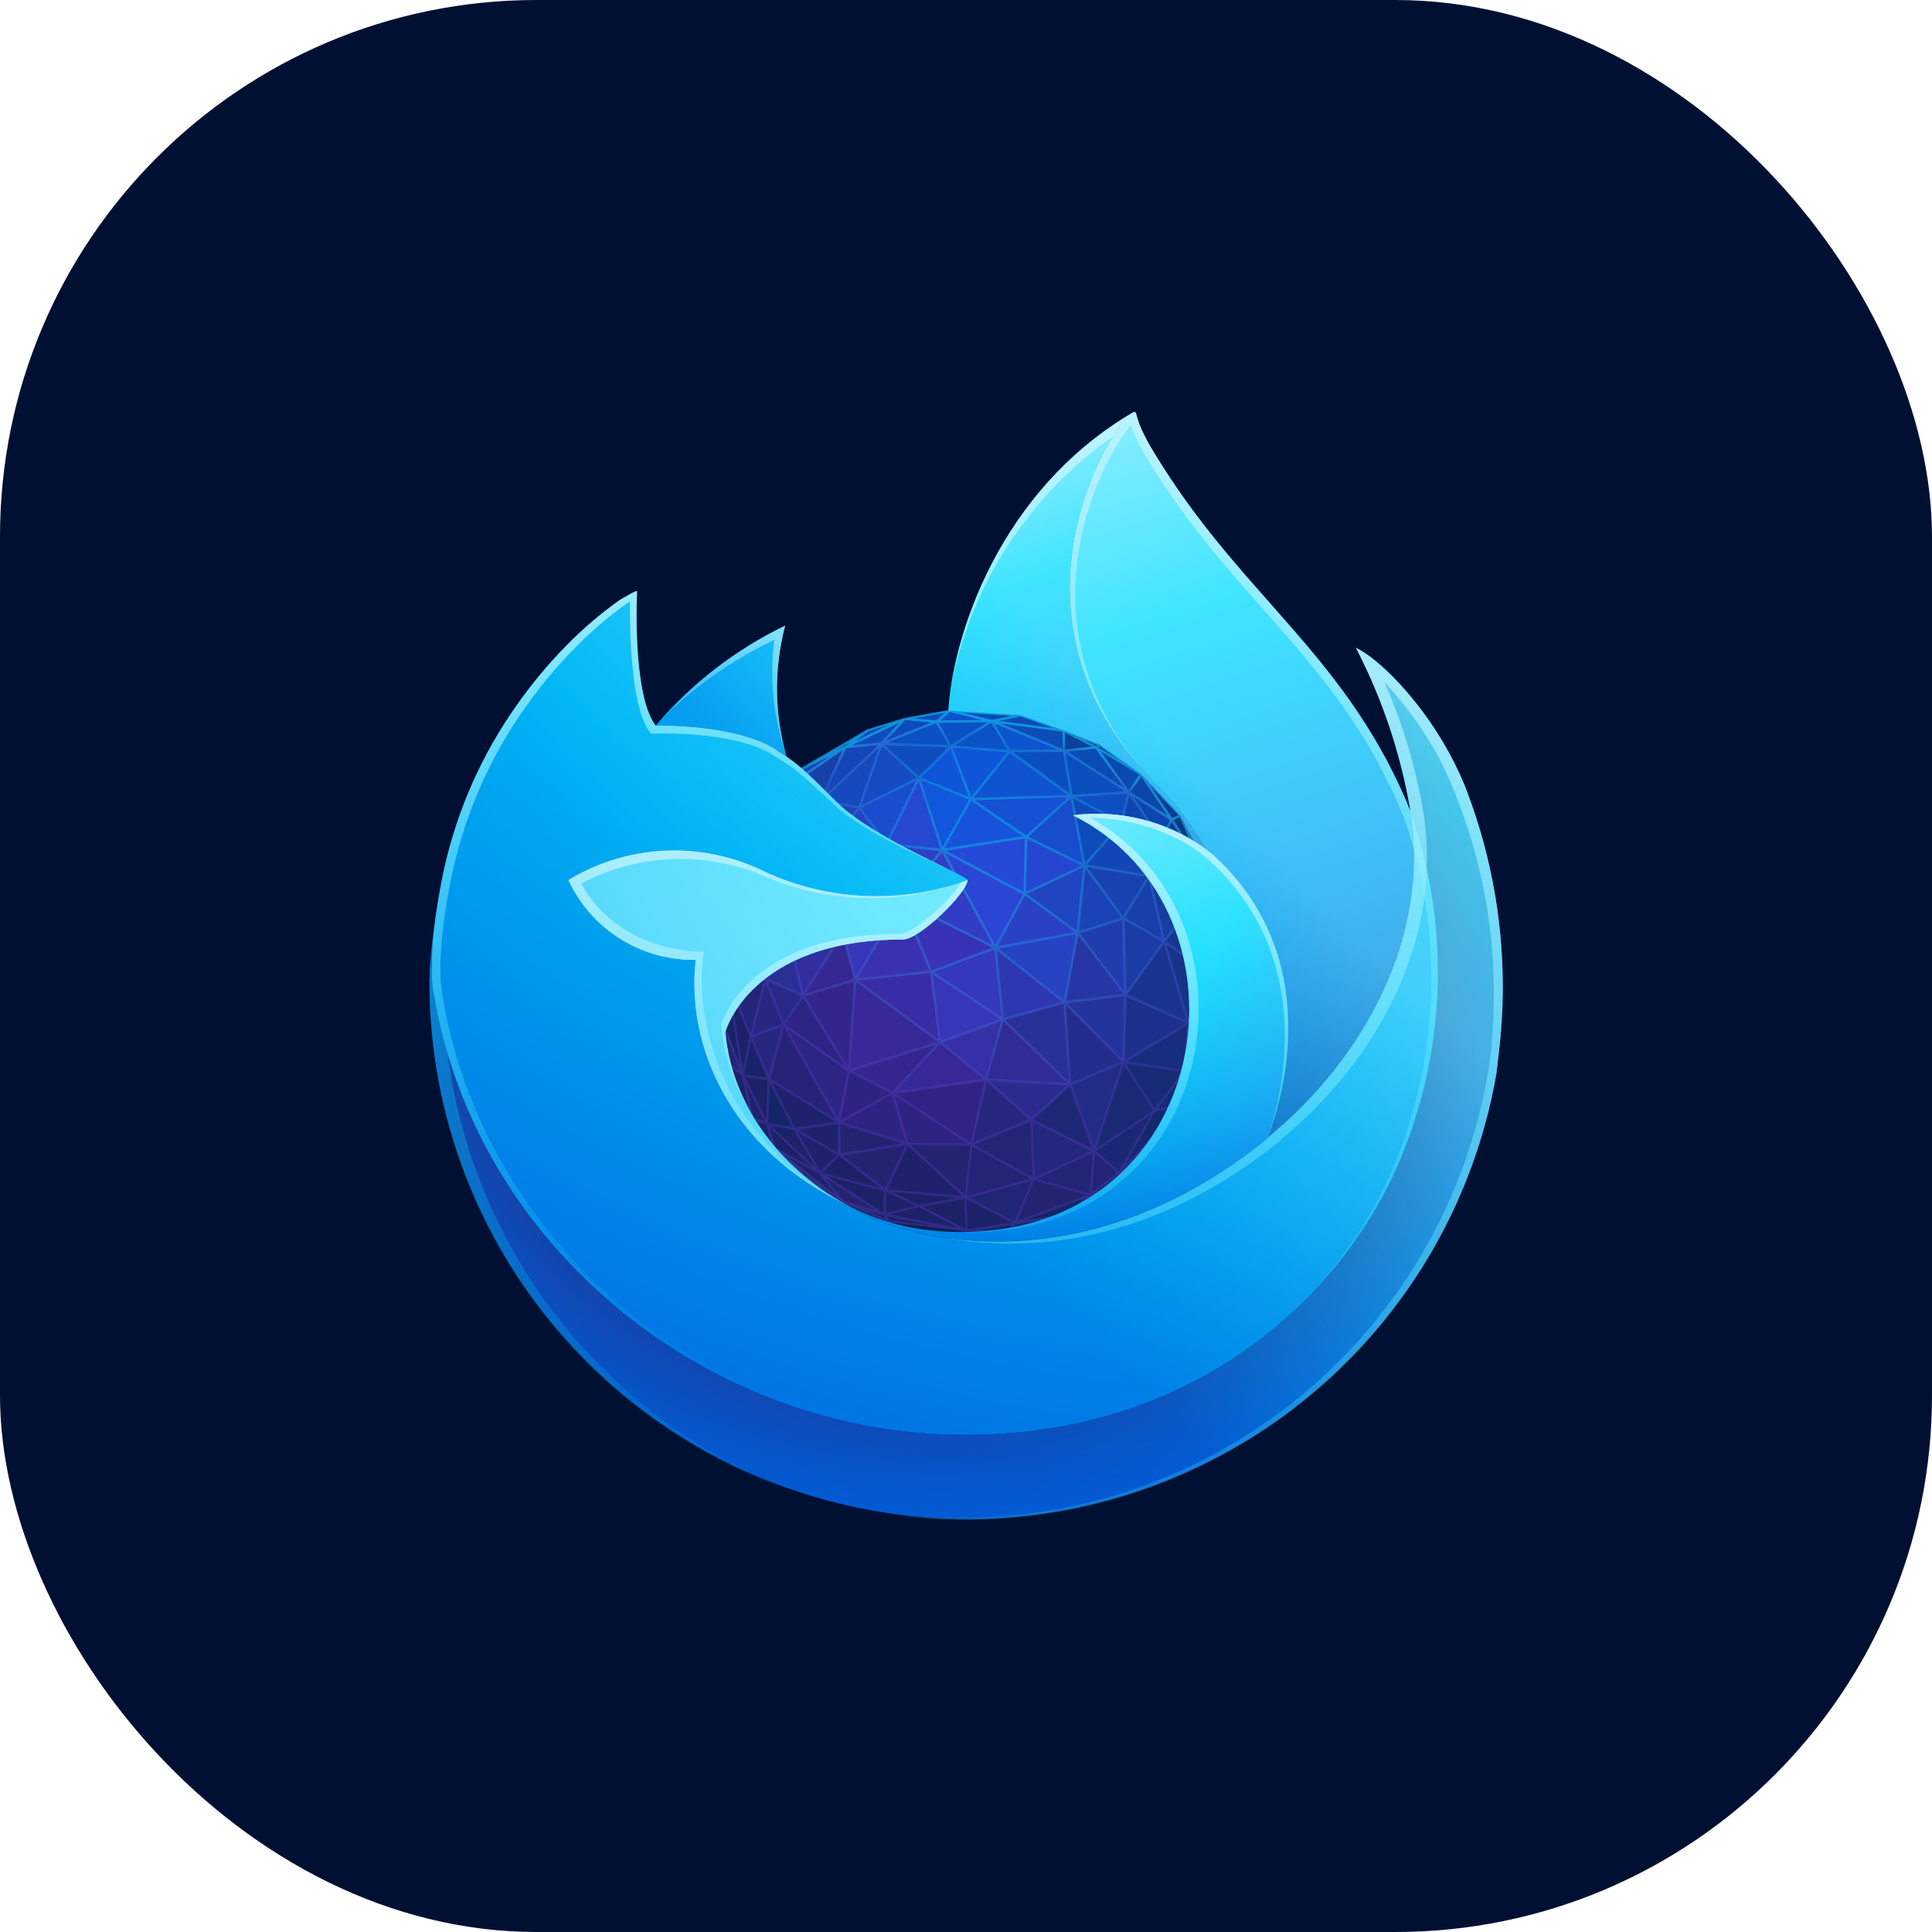 <svg width="36" height="36" viewBox="0 0 36 36" fill="none" xmlns="http://www.w3.org/2000/svg">
<rect width="36" height="36" rx="10" fill="#001033"/>
<g clip-path="url(#clip0_74_3686)">
<path d="M13.447 19.709L14.077 21.456L15.024 22.734L17.247 23.158L18.31 23.248L20.125 22.795L20.907 22.045L13.447 19.709Z" fill="#09204D"/>
<path d="M22.852 17.134L22.63 16.396L21.993 15.195L21.265 14.428L20.493 13.876L19.822 13.612L19.017 13.326L17.691 13.242L16.855 13.392L16.173 13.602L14.963 14.31L14.207 15.154L13.509 16.287L13.235 17.251L13.184 18.714L13.445 19.711L14.022 20.847L14.429 21.395L14.992 21.911L15.694 22.386L16.561 22.763L18.011 22.933L18.768 22.954L19.888 22.639L20.89 22.089L21.534 21.539L22.034 20.943L22.741 19.56L22.896 18.614L22.852 17.134Z" fill="#09204D"/>
<path d="M17.718 13.906L17.124 14.495L18.092 14.888L18.813 13.994L17.718 13.906Z" fill="#0E56D7"/>
<path d="M18.092 14.887L19.966 14.83L18.812 13.993L18.092 14.887Z" fill="#1053D1"/>
<path d="M19.828 13.986L18.813 13.992L19.967 14.829L21.035 14.759L19.828 13.986Z" fill="#0B4FBF"/>
<path d="M21.033 14.76L20.426 13.924L21.266 14.427L21.033 14.76Z" fill="#0B48B0"/>
<path d="M21.838 15.274L21.035 14.761L21.268 14.428L21.838 15.274Z" fill="#0C45A7"/>
<path d="M21.033 14.76L20.899 15.334L21.634 15.628L21.033 14.76Z" fill="#0F46AF"/>
<path d="M21.033 14.76L21.837 15.273L21.634 15.628L21.033 14.76Z" fill="#0C47AD"/>
<path d="M19.968 14.83L21.035 14.76L20.901 15.334L19.968 14.83Z" fill="#0E4FC3"/>
<path d="M19.968 14.83L19.124 15.594L20.21 16.125L19.968 14.83Z" fill="#174DCA"/>
<path d="M18.092 14.887L19.966 14.83L19.123 15.594L18.092 14.887Z" fill="#1650D4"/>
<path d="M20.899 15.333L21.409 16.324L21.634 15.627L20.899 15.333Z" fill="#1246B2"/>
<path d="M21.41 16.324L21.634 15.628L22.169 16.9L21.41 16.324Z" fill="#133EA1"/>
<path d="M21.634 15.627L22.449 16.224L22.169 16.899L21.634 15.627Z" fill="#103D98"/>
<path d="M21.838 15.274L21.995 15.195L22.45 16.226L21.838 15.274Z" fill="#0B3785"/>
<path d="M22.45 16.226L22.631 16.396L21.995 15.195L22.45 16.226Z" fill="#0B3685"/>
<path d="M22.45 16.226L21.838 15.274L21.634 15.629L22.45 16.226ZM21.267 14.428L21.838 15.274L21.995 15.197L21.267 14.428Z" fill="#0C3B91"/>
<path d="M22.814 17.71L22.632 16.394L22.855 17.133L22.811 17.71H22.814Z" fill="#0B3279"/>
<path d="M22.45 16.226L22.813 17.712L22.631 16.396L22.45 16.226Z" fill="#0F388D"/>
<path d="M22.169 16.899L22.812 17.71L22.449 16.224L22.169 16.899Z" fill="#0D3481"/>
<path d="M22.811 17.71L22.855 17.133L22.899 18.612L22.814 17.71H22.811Z" fill="#0B2E71"/>
<path d="M22.705 18.881L22.898 18.614L22.813 17.712L22.705 18.881Z" fill="#0E2F77"/>
<path d="M22.741 19.56L22.587 19.634L22.897 18.614L22.741 19.56Z" fill="#0E2969"/>
<path d="M22.586 19.635L22.897 18.614L22.704 18.881L22.586 19.635Z" fill="#0C2A69"/>
<path d="M22.705 18.881L22.813 17.712L22.482 18.102L22.705 18.881Z" fill="#123180"/>
<path d="M22.586 19.635L22.703 18.881L22.066 19.953L22.586 19.635Z" fill="#112B70"/>
<path d="M22.169 16.899L22.812 17.71L22.481 18.1L22.169 16.899Z" fill="#12378C"/>
<path d="M22.705 18.881L22.483 18.102L22.146 19.061L22.705 18.881Z" fill="#122E7B"/>
<path d="M22.034 20.943L22.586 19.634L22.07 20.588L22.034 20.943Z" fill="#11296C"/>
<path d="M22.07 20.587L22.587 19.633L22.066 19.951L22.07 20.587Z" fill="#142A72"/>
<path d="M22.587 19.635L22.034 20.943L22.741 19.559L22.587 19.635ZM21.535 21.539L22.034 20.943L22.07 20.589L21.535 21.539ZM20.89 22.089L21.535 21.539L20.854 21.853L20.89 22.089Z" fill="#112768"/>
<path d="M17.129 22.47L16.478 22.63L16.498 22.175L17.129 22.47Z" fill="#1C226A"/>
<path d="M13.512 16.285L13.691 16.219L13.237 17.249L13.512 16.285Z" fill="#182B7A"/>
<path d="M13.235 17.25L13.579 17.186L13.689 16.22L13.235 17.25Z" fill="#1F308D"/>
<path d="M13.256 18.489L13.235 17.251L13.579 17.187L13.256 18.489Z" fill="#1E2B7F"/>
<path d="M20.899 15.333L20.208 16.125L21.41 16.324L20.899 15.333ZM14.869 14.521L15.751 13.918L14.964 14.31L14.869 14.521Z" fill="#1346B5"/>
<path d="M14.964 14.309L16.174 13.601L15.752 13.918L14.964 14.309Z" fill="#1244AC"/>
<path d="M15.751 13.919L16.856 13.392L16.174 13.602L15.751 13.919Z" fill="#0E4AB6"/>
<path d="M19.967 14.83L20.209 16.125L20.9 15.334L19.967 14.83ZM16.425 13.857L17.454 13.444L16.857 13.39L16.425 13.857Z" fill="#0E4BBA"/>
<path d="M17.692 13.241L16.856 13.391L17.453 13.445L17.692 13.241Z" fill="#0A4EBC"/>
<path d="M18.484 13.434L17.455 13.444L17.693 13.24" fill="#0C54CC"/>
<path d="M20.427 13.924L19.827 13.988L21.034 14.762L20.427 13.924ZM18.483 13.437L19.823 13.613L19.018 13.326L18.483 13.437Z" fill="#0B4BB4"/>
<path d="M20.427 13.924L19.823 13.612L20.494 13.876L20.427 13.924Z" fill="#0C3889"/>
<path d="M13.447 19.709L13.844 20.035L13.258 18.487L13.447 19.709ZM18.915 22.788L19.263 21.968L17.994 22.309L18.915 22.788ZM19.263 21.968L20.324 22.262L20.388 21.442L19.263 21.968Z" fill="#202575"/>
<path d="M20.855 21.851L20.388 21.443L21.516 20.693L20.855 21.851Z" fill="#1B2773"/>
<path d="M21.516 20.693L20.854 21.851L21.535 21.537L22.071 20.587L21.516 20.693Z" fill="#15276D"/>
<path d="M20.494 13.875L20.427 13.924L21.267 14.427L20.494 13.875ZM19.827 13.988L20.427 13.924L19.823 13.612L19.827 13.988Z" fill="#0C409D"/>
<path d="M17.692 13.241L18.482 13.435L19.017 13.325L17.692 13.241ZM19.822 13.611L18.482 13.435L19.826 13.987L19.822 13.611Z" fill="#0B4CB7"/>
<path d="M18.484 13.434L18.812 13.992L19.828 13.986L18.484 13.434Z" fill="#0B55CE"/>
<path d="M18.484 13.434L18.813 13.992L17.718 13.905L18.484 13.434Z" fill="#0A52C5"/>
<path d="M17.454 13.444L17.717 13.905L18.483 13.434L17.454 13.444Z" fill="#0951C4"/>
<path d="M16.425 13.857L17.454 13.445L17.717 13.906L16.425 13.857Z" fill="#0B50C4"/>
<path d="M15.751 13.919L16.424 13.858L16.856 13.393L15.751 13.919ZM16.424 13.858L17.123 14.495L17.716 13.906L16.424 13.858Z" fill="#0F4DBF"/>
<path d="M16.425 13.857L15.288 14.924L15.752 13.919L16.425 13.857Z" fill="#1546B6"/>
<path d="M15.287 14.923L16.012 15.043L16.424 13.857L15.287 14.923Z" fill="#1549BD"/>
<path d="M16.012 15.044L16.424 13.857L17.122 14.495L16.012 15.044Z" fill="#144BC3"/>
<path d="M14.208 15.153L14.252 15.582L14.87 14.521L14.208 15.153Z" fill="#173794"/>
<path d="M13.69 16.221L14.208 15.155L14.252 15.584L13.69 16.221Z" fill="#192F84"/>
<path d="M14.252 15.584L14.869 14.523L15.287 14.925L14.252 15.584Z" fill="#1A389B"/>
<path d="M14.213 16.502L14.251 15.582L13.689 16.22L14.213 16.502Z" fill="#1D3089"/>
<path d="M14.213 16.502L14.251 15.582L14.98 16.175L14.213 16.502Z" fill="#1E389F"/>
<path d="M14.982 16.174L15.288 14.923L14.253 15.582L14.982 16.174Z" fill="#1C40AF"/>
<path d="M14.982 16.174L15.288 14.923L16.014 15.044L14.982 16.174Z" fill="#1E41B7"/>
<path d="M13.579 17.186L13.689 16.219L14.213 16.502L13.579 17.186Z" fill="#192C7D"/>
<path d="M18.915 22.79L19.89 22.639L20.324 22.265L18.915 22.79ZM13.187 18.713L13.258 18.488L13.238 17.25L13.187 18.713ZM13.582 17.187L13.258 18.488L13.844 20.037L13.558 18.243L13.582 17.187Z" fill="#162467"/>
<path d="M13.842 20.037L14.325 20.105L13.987 19.315L13.842 20.037Z" fill="#1A236A"/>
<path d="M20.855 21.851L20.324 22.264L19.89 22.638L20.892 22.088L20.855 21.851ZM18.011 22.932L18.769 22.953L19.889 22.638L18.913 22.789L18.011 22.932ZM14.293 20.934L14.801 21.032L14.325 20.103L14.293 20.934Z" fill="#132668"/>
<path d="M16.5 22.176L15.639 21.514L15.282 21.858L16.48 22.631L16.5 22.176ZM13.447 19.711L14.024 20.846L13.843 20.037L13.447 19.711ZM13.185 18.713L13.447 19.711L13.257 18.488L13.185 18.713ZM17.992 22.31L16.498 22.176L17.13 22.471L16.479 22.631L15.695 22.387L16.561 22.764L18.011 22.934L18.914 22.791L17.992 22.31ZM14.326 20.104L13.844 20.036L14.295 20.935L14.326 20.104ZM13.557 18.243L13.844 20.036L13.988 19.314L13.557 18.243ZM14.801 21.032L14.293 20.934L14.024 20.845L14.431 21.394L14.994 21.91L15.695 22.386L15.283 21.858L14.801 21.032Z" fill="#1B2268"/>
<path d="M13.579 17.186L14.261 18.241L14.213 16.502L13.579 17.186Z" fill="#212A81"/>
<path d="M13.558 18.244L13.989 19.315L14.263 18.243L13.558 18.244Z" fill="#21267A"/>
<path d="M13.986 19.315L14.261 18.242L14.602 19.09L13.986 19.315Z" fill="#262781"/>
<path d="M14.327 20.104L15.635 20.915L14.604 19.089L14.327 20.104Z" fill="#272379"/>
<path d="M14.025 20.845L14.295 20.934L13.844 20.035L14.025 20.845ZM16.912 21.311L16.499 22.175L17.993 22.309L16.912 21.311ZM14.327 20.103L14.802 21.032L15.283 21.858L15.64 21.514L15.634 20.915L14.327 20.103Z" fill="#1E226D"/>
<path d="M20.388 21.443L20.324 22.264L20.855 21.851L20.388 21.443ZM18.102 21.326L17.993 22.31L19.263 21.97L19.218 20.862L18.102 21.326Z" fill="#222475"/>
<path d="M13.558 18.244H14.263L13.581 17.189L13.558 18.244ZM19.219 20.863L19.264 21.97L20.39 21.444L19.219 20.863Z" fill="#23277D"/>
<path d="M19.217 20.863L19.941 20.207L20.387 21.444L19.217 20.863Z" fill="#1E2776"/>
<path d="M20.388 21.443L20.936 19.785L19.942 20.206L20.388 21.443Z" fill="#222B86"/>
<path d="M21.516 20.693L20.387 21.442L20.935 19.784L21.516 20.693Z" fill="#192974"/>
<path d="M22.068 19.952L20.936 19.786L21.517 20.694L22.072 20.588L22.068 19.952Z" fill="#172A75"/>
<path d="M22.145 19.059L20.935 19.784L22.067 19.95L22.704 18.879L22.145 19.059Z" fill="#172D7D"/>
<path d="M13.69 16.221L14.207 15.155L13.511 16.288L13.69 16.221ZM21.694 17.541L22.145 19.061L22.481 18.101L21.694 17.541Z" fill="#18338A"/>
<path d="M22.481 18.099L22.168 16.899L21.693 17.539L22.481 18.099Z" fill="#153791"/>
<path d="M20.935 19.784L22.146 19.059L20.973 18.537L20.935 19.784Z" fill="#1B318B"/>
<path d="M20.935 19.784L19.838 18.676L19.941 20.206L20.935 19.784Z" fill="#242D8D"/>
<path d="M19.216 20.863L18.374 20.117L19.941 20.207L19.216 20.863Z" fill="#2A2B8F"/>
<path d="M14.327 20.104L14.604 19.089L13.988 19.314L14.327 20.104ZM18.375 20.116L18.102 21.326L19.217 20.862L18.375 20.116Z" fill="#27267F"/>
<path d="M16.631 20.365L15.82 19.953L15.634 20.916L16.912 21.313L18.102 21.326L16.631 20.365Z" fill="#2D2381"/>
<path d="M18.102 21.325L18.375 20.116L16.631 20.363L18.102 21.325Z" fill="#2F2485"/>
<path d="M14.262 18.241L14.612 17.125L14.215 16.502L14.262 18.241Z" fill="#233196"/>
<path d="M14.982 16.174L16.518 15.727L15.707 17.384L14.982 16.174Z" fill="#293CB7"/>
<path d="M20.935 19.784L19.838 18.676L20.973 18.537L20.935 19.784Z" fill="#25339C"/>
<path d="M22.145 19.059L21.694 17.539L20.972 18.537L22.145 19.059Z" fill="#19348F"/>
<path d="M19.942 20.207L18.687 18.994L19.838 18.678L19.942 20.207Z" fill="#2A309A"/>
<path d="M18.375 20.117L19.942 20.207L18.687 18.994L18.375 20.117Z" fill="#302B96"/>
<path d="M18.375 20.117L17.518 19.418L18.688 18.994L18.375 20.117Z" fill="#3630A7"/>
<path d="M14.869 14.523L14.963 14.311L14.207 15.155L14.869 14.523ZM21.41 16.325L21.694 17.541L22.168 16.901L21.41 16.325Z" fill="#173DA2"/>
<path d="M14.982 16.174L15.707 17.384L14.612 17.125L14.982 16.174Z" fill="#2A36A8"/>
<path d="M14.611 17.124L15.705 17.383L14.965 18.549L14.611 17.124Z" fill="#312E9F"/>
<path d="M16.518 15.728L17.124 14.495L16.014 15.045L16.518 15.728Z" fill="#184DCD"/>
<path d="M14.262 18.241L14.966 18.549L14.603 19.089L14.262 18.241Z" fill="#272986"/>
<path d="M14.967 18.551L14.604 19.09L15.635 20.916L15.821 19.953L14.967 18.551Z" fill="#2C2584"/>
<path d="M15.821 19.952L15.935 18.256L14.967 18.55L15.821 19.952Z" fill="#32268B"/>
<path d="M15.821 19.952L17.517 19.418L15.935 18.256L15.821 19.952Z" fill="#372999"/>
<path d="M17.516 19.418L17.351 18.107L15.934 18.256L17.516 19.418Z" fill="#392DA5"/>
<path d="M17.351 18.107L18.548 17.66L18.686 18.994L17.351 18.107Z" fill="#3338BC"/>
<path d="M16.631 20.365L18.375 20.117L17.517 19.419L16.631 20.365Z" fill="#362896"/>
<path d="M16.631 20.365L15.82 19.953L17.517 19.419L16.631 20.365Z" fill="#35268F"/>
<path d="M16.518 15.728L17.557 15.838L17.124 14.495L16.518 15.728Z" fill="#2648D3"/>
<path d="M18.091 14.887L17.123 14.494L17.556 15.837L18.091 14.887Z" fill="#1057DC"/>
<path d="M18.092 14.887L19.123 15.594L17.556 15.837L18.092 14.887Z" fill="#1653DA"/>
<path d="M17.555 15.836L19.092 16.651L18.547 17.658L17.555 15.836Z" fill="#2B46D5"/>
<path d="M19.093 16.652L19.123 15.593L17.556 15.837L19.093 16.652Z" fill="#244AD7"/>
<path d="M19.093 16.652L19.123 15.593L20.208 16.125L19.093 16.652Z" fill="#2547CF"/>
<path d="M17.555 15.836L18.547 17.658L16.807 16.787L17.555 15.836Z" fill="#333CC5"/>
<path d="M17.351 18.107L18.548 17.66L16.808 16.788L17.351 18.107Z" fill="#3833B6"/>
<path d="M18.548 17.658L20.083 17.378L19.093 16.651L18.548 17.658Z" fill="#2A41C6"/>
<path d="M20.207 16.125L20.082 17.378L19.092 16.652L20.207 16.125Z" fill="#2045C1"/>
<path d="M20.207 16.125L20.932 17.109L20.082 17.378L20.207 16.125Z" fill="#1B43B7"/>
<path d="M21.41 16.324L20.209 16.125L20.933 17.109L21.41 16.324Z" fill="#1742AF"/>
<path d="M15.289 14.923L15.754 13.917L14.872 14.52L15.289 14.923ZM21.412 16.324L20.935 17.109L21.697 17.539L21.412 16.324Z" fill="#1740A9"/>
<path d="M20.974 18.538L21.695 17.54L20.934 17.109L20.974 18.538Z" fill="#1B3CA4"/>
<path d="M20.974 18.538L20.934 17.109L20.084 17.378L20.974 18.538Z" fill="#1F3DAD"/>
<path d="M14.982 16.174L16.518 15.727L16.014 15.044L14.982 16.174ZM18.548 17.659L19.839 18.676L20.083 17.378L18.548 17.659Z" fill="#2543C3"/>
<path d="M18.688 18.992L19.839 18.675L18.549 17.658L18.688 18.992Z" fill="#2E37B2"/>
<path d="M16.518 15.728L16.809 16.788L17.557 15.838L16.518 15.728Z" fill="#2D40C7"/>
<path d="M16.517 15.728L15.707 17.385L16.809 16.788L16.517 15.728Z" fill="#3537B8"/>
<path d="M16.809 16.788L15.935 18.257L17.352 18.108L16.809 16.788Z" fill="#3931B0"/>
<path d="M17.351 18.107L17.517 19.418L18.686 18.994L17.351 18.107ZM15.933 18.256L16.807 16.788L15.705 17.385L15.933 18.256Z" fill="#3735B8"/>
<path d="M14.967 18.551L15.707 17.385L15.935 18.257L14.967 18.551Z" fill="#342892"/>
<path d="M15.694 22.388L16.478 22.633L15.28 21.86L15.694 22.388ZM15.638 21.516L16.498 22.178L16.911 21.314L15.633 20.917L15.638 21.516ZM17.992 22.313L18.101 21.328L16.911 21.314L17.992 22.313ZM19.261 21.971L18.913 22.791L20.322 22.265L19.261 21.971Z" fill="#232372"/>
<path d="M14.262 18.241L14.612 17.125L14.966 18.549L14.262 18.241Z" fill="#2A2F96"/>
<path d="M14.611 17.124L14.981 16.174L14.214 16.503L14.611 17.124ZM20.081 17.378L19.836 18.676L20.972 18.537L20.081 17.378Z" fill="#2636A5"/>
<path d="M22.919 18.615V18.613L22.875 17.134V17.129L22.652 16.39V16.389L22.016 15.188L21.282 14.413H21.281L20.508 13.861H20.505L19.834 13.598H19.83L19.025 13.312H19.019L17.694 13.227H17.688L16.852 13.378H16.849L16.168 13.588H16.163L14.953 14.292L14.197 15.135L13.5 16.268V16.271L13.226 17.235V17.238L13.174 18.701V18.708L13.435 19.704V19.708L14.012 20.843V20.845L14.411 21.407V21.408L14.974 21.924H14.975L15.678 22.4H15.679L16.546 22.776H16.551L18.001 22.947H18.003L18.76 22.968H18.766L19.887 22.652H19.89L20.892 22.102L20.893 22.101H20.895L21.54 21.551L22.039 20.955L22.041 20.952L22.747 19.569V19.564L22.902 18.618V18.616L22.919 18.615ZM15.006 21.895L14.86 21.761L15.188 22.018L15.006 21.895ZM17.132 22.451L16.62 22.211L17.833 22.32L17.132 22.451ZM17.319 18.09L15.975 18.231L16.803 16.838L17.319 18.09ZM16.85 16.835L18.492 17.658L17.362 18.079L16.85 16.835ZM17.331 18.132L17.488 19.371L15.991 18.273L17.331 18.132ZM17.468 19.412L15.842 19.923L15.951 18.297L17.468 19.412ZM17.378 18.153L18.637 18.989L17.534 19.39L17.378 18.153ZM17.398 18.114L18.528 17.691L18.659 18.951L17.398 18.114ZM19.134 16.658L20.181 16.164L20.063 17.34L19.134 16.658ZM20.027 17.368L18.588 17.631L19.099 16.686L20.027 17.368ZM18.547 17.615L17.61 15.893L19.063 16.663L18.547 17.615ZM18.495 17.61L16.841 16.782L17.552 15.879L18.495 17.61ZM15.942 18.201L15.731 17.397L16.748 16.846L15.942 18.201ZM15.802 19.883L14.998 18.565L15.909 18.288L15.802 19.883ZM17.443 19.466L16.626 20.339L15.877 19.958L17.443 19.466ZM18.654 19.03L18.362 20.081L17.558 19.427L18.654 19.03ZM18.575 17.71L19.79 18.669L18.706 18.967L18.575 17.71ZM18.599 17.674L20.055 17.408L19.822 18.639L18.599 17.674ZM20.107 17.35L20.224 16.186L20.896 17.1L20.107 17.35ZM20.911 17.141L20.948 18.473L20.118 17.392L20.911 17.141ZM19.115 16.619L19.143 15.63L20.157 16.127L19.115 16.619ZM19.071 16.619L17.624 15.851L19.099 15.622L19.071 16.619ZM16.817 16.742L16.546 15.755L17.514 15.858L16.817 16.742ZM16.782 16.779L15.755 17.334L16.51 15.791L16.782 16.779ZM15.907 18.243L15.015 18.514L15.697 17.44L15.907 18.243ZM15.746 19.874L14.632 19.086L14.964 18.593L15.746 19.874ZM15.835 19.986L16.584 20.367L15.664 20.875L15.835 19.986ZM17.518 19.45L18.322 20.104L16.689 20.336L17.518 19.45ZM18.697 19.037L19.884 20.183L18.403 20.099L18.697 19.037ZM18.729 19.006L19.817 18.707L19.915 20.154L18.729 19.006ZM20.094 17.432L20.931 18.523L19.864 18.651L20.094 17.432ZM20.955 17.148L21.661 17.549L20.99 18.475L20.955 17.148ZM20.962 17.103L21.401 16.382L21.661 17.498L20.962 17.103ZM20.93 17.071L20.257 16.157L21.373 16.342L20.93 17.071ZM19.161 15.589L19.951 14.874L20.178 16.088L19.161 15.589ZM17.596 15.81L18.098 14.92L19.064 15.582L17.596 15.81ZM16.549 15.711L17.117 14.555L17.523 15.814L16.549 15.711ZM15.703 17.34L15.014 16.19L16.474 15.764L15.703 17.34ZM14.974 18.497L14.64 17.157L15.67 17.4L14.974 18.497ZM14.607 19.044L14.301 18.286L14.932 18.562L14.607 19.044ZM15.795 19.963L15.623 20.854L14.668 19.166L15.795 19.963ZM16.617 20.398L16.878 21.281L15.688 20.911L16.617 20.398ZM18.346 20.144L18.086 21.292L16.691 20.379L18.346 20.144ZM19.887 20.227L19.216 20.835L18.436 20.144L19.887 20.227ZM19.863 18.735L20.895 19.779L19.959 20.176L19.863 18.735ZM19.884 18.695L20.949 18.566L20.913 19.735L19.884 18.695ZM21.685 17.59L22.11 19.023L21.005 18.531L21.685 17.59ZM21.444 16.38L22.138 16.906L21.704 17.491L21.444 16.38ZM20.25 16.112L20.895 15.374L21.37 16.297L20.25 16.112ZM20.22 16.079L19.995 14.873L20.864 15.342L20.22 16.079ZM19.12 15.568L18.158 14.909L19.906 14.856L19.12 15.568ZM17.561 15.785L17.157 14.534L18.059 14.9L17.561 15.785ZM16.512 15.687L16.045 15.054L17.074 14.544L16.512 15.687ZM16.48 15.717L15.049 16.134L16.01 15.081L16.48 15.717ZM15.659 17.353L14.64 17.111L14.985 16.227L15.659 17.353ZM14.933 18.514L14.288 18.231L14.608 17.208L14.933 18.514ZM14.573 19.078L14.018 19.281L14.265 18.314L14.573 19.078ZM15.571 20.853L14.35 20.096L14.608 19.148L15.571 20.853ZM16.815 21.307L15.66 21.49L15.655 20.947L16.815 21.307ZM16.668 20.417L18.026 21.305L16.927 21.293L16.668 20.417ZM18.387 20.159L19.175 20.857L18.131 21.29L18.387 20.159ZM19.932 20.247L20.349 21.402L19.256 20.86L19.932 20.247ZM19.969 20.221L20.898 19.827L20.386 21.379L19.969 20.221ZM20.994 18.574L22.099 19.066L20.959 19.748L20.994 18.574ZM21.733 17.597L22.456 18.111L22.146 18.992L21.733 17.597ZM21.726 17.537L22.16 16.952L22.446 18.05L21.726 17.537ZM21.436 16.318L21.635 15.693L22.115 16.835L21.436 16.318ZM21.405 16.27L20.944 15.378L21.606 15.642L21.405 16.27ZM20.044 14.851L21.006 14.787L20.885 15.304L20.044 14.851ZM18.139 14.867L18.816 14.027L19.902 14.814L18.139 14.867ZM18.099 14.847L17.75 13.933L18.769 14.015L18.099 14.847ZM18.053 14.851L17.162 14.49L17.709 13.948L18.053 14.851ZM16.051 15.004L16.435 13.899L17.085 14.492L16.051 15.004ZM15.024 16.1L15.304 14.952L15.97 15.062L15.024 16.1ZM14.607 17.081L14.248 16.516L14.943 16.219L14.607 17.081ZM14.588 17.132L14.28 18.113L14.239 16.584L14.588 17.132ZM14.234 18.268L13.983 19.248L13.589 18.268H14.234ZM13.579 18.225L13.6 17.262L14.222 18.224L13.579 18.225ZM14.571 19.128L14.32 20.041L14.016 19.329L14.571 19.128ZM15.571 20.905L14.814 21.012L14.382 20.168L15.571 20.905ZM15.612 20.943L15.617 21.48L14.869 21.049L15.612 20.943ZM16.874 21.344L16.49 22.144L15.692 21.53L16.874 21.344ZM16.919 21.352L17.93 22.285L16.531 22.16L16.919 21.352ZM16.969 21.338L18.078 21.351L17.977 22.269L16.969 21.338ZM19.197 20.899L19.239 21.936L18.152 21.331L19.197 20.899ZM19.241 20.903L20.337 21.448L19.283 21.941L19.241 20.903ZM20.942 19.841L21.486 20.692L20.428 21.395L20.942 19.841ZM20.98 19.819L22.028 19.973L21.516 20.657L20.98 19.819ZM20.999 19.777L22.12 19.106L22.047 19.932L20.999 19.777ZM22.48 18.177L22.678 18.87L22.181 19.031L22.48 18.177ZM22.215 16.996L22.783 17.711L22.492 18.055L22.215 16.996ZM21.684 15.693L22.422 16.233L22.168 16.844L21.684 15.693ZM20.924 15.322L21.043 14.815L21.574 15.582L20.924 15.322ZM19.984 14.809L19.855 14.035L20.964 14.746L19.984 14.809ZM19.935 14.783L18.877 14.017L19.806 14.011L19.935 14.783ZM17.784 13.891L18.475 13.467L18.771 13.971L17.784 13.891ZM17.121 14.467L16.482 13.884L17.664 13.928L17.121 14.467ZM15.997 15.021L15.334 14.911L16.374 13.936L15.997 15.021ZM14.968 16.138L14.289 15.587L15.252 14.973L14.968 16.138ZM14.939 16.171L14.237 16.47L14.271 15.629L14.939 16.171ZM14.237 18.166L13.607 17.191L14.193 16.558L14.237 18.166ZM13.964 19.318L13.844 19.915L13.608 18.433L13.964 19.318ZM13.994 19.389L14.29 20.079L13.868 20.02L13.994 19.389ZM14.76 21.004L14.315 20.918L14.344 20.19L14.76 21.004ZM15.602 21.52L15.286 21.825L14.861 21.094L15.602 21.52ZM15.64 21.545L16.399 22.131L15.324 21.849L15.64 21.545ZM18.119 21.362L19.203 21.964L18.015 22.283L18.119 21.362ZM20.362 21.481L20.302 22.238L19.324 21.966L20.362 21.481ZM21.45 20.765L20.848 21.821L20.422 21.448L21.45 20.765ZM22.044 20.019L22.047 20.571L21.565 20.663L22.044 20.019ZM22.164 19.079L22.655 18.92L22.096 19.86L22.164 19.079ZM22.504 18.107L22.782 17.779L22.693 18.763L22.504 18.107ZM22.192 16.898L22.442 16.297L22.766 17.62L22.192 16.898ZM21.661 15.623L21.836 15.317L22.365 16.139L21.661 15.623ZM21.631 15.589L21.111 14.84L21.806 15.283L21.631 15.589ZM19.889 14.005L20.414 13.949L20.946 14.682L19.889 14.005ZM18.822 13.974L18.533 13.482L19.716 13.968L18.822 13.974ZM17.722 13.877L17.49 13.469L18.403 13.46L17.722 13.877ZM17.676 13.884L16.526 13.841L17.442 13.475L17.676 13.884ZM15.354 14.833L15.767 13.941L16.364 13.887L15.354 14.833ZM15.28 14.888L14.903 14.527L15.698 13.984L15.28 14.888ZM15.252 14.922L14.316 15.518L14.875 14.559L15.252 14.922ZM14.194 16.468L13.724 16.216L14.227 15.645L14.194 16.468ZM14.179 16.51L13.608 17.125L13.707 16.256L14.179 16.51ZM13.533 18.234L13.292 18.431L13.552 17.385L13.533 18.234ZM13.539 18.286L13.785 19.831L13.281 18.497L13.539 18.286ZM14.301 20.125L14.273 20.851L13.88 20.066L14.301 20.125ZM14.786 21.054L15.187 21.744L14.363 20.974L14.786 21.054ZM16.474 22.195L16.457 22.593L15.407 21.916L16.474 22.195ZM16.518 22.212L17.063 22.467L16.501 22.604L16.518 22.212ZM17.97 22.339L17.987 22.898L17.195 22.483L17.97 22.339ZM19.223 22.003L18.901 22.76L18.051 22.318L19.223 22.003ZM19.274 21.997L20.252 22.268L18.954 22.752L19.274 21.997ZM20.406 21.49L20.82 21.851L20.348 22.218L20.406 21.49ZM21.53 20.714L22.007 20.623L20.96 21.711L21.53 20.714ZM22.092 20.503L22.088 19.965L22.529 19.695L22.092 20.503ZM22.131 19.888L22.665 18.99L22.566 19.622L22.131 19.888ZM22.812 17.947L22.875 18.608L22.733 18.803L22.812 17.947ZM22.487 16.293L22.609 16.408L22.731 17.293L22.487 16.293ZM21.867 15.284L21.982 15.226L22.315 15.979L21.867 15.284ZM21.063 14.756L21.265 14.467L21.759 15.2L21.063 14.756ZM21.032 14.725L20.506 13.999L21.234 14.435L21.032 14.725ZM19.847 13.965L19.844 13.65L20.35 13.912L19.847 13.965ZM19.803 13.957L18.645 13.481L19.8 13.633L19.803 13.957ZM17.512 13.425L17.697 13.267L18.308 13.417L17.512 13.425ZM16.506 13.803L16.864 13.416L17.36 13.46L16.506 13.803ZM16.413 13.838L15.871 13.887L16.763 13.463L16.413 13.838ZM14.92 14.462L14.98 14.328L15.478 14.08L14.92 14.462ZM14.266 15.515L14.23 15.164L14.771 14.648L14.266 15.515ZM14.228 15.577L13.779 16.087L14.193 15.235L14.228 15.577ZM13.559 17.17L13.272 17.223L13.651 16.363L13.559 17.17ZM13.549 17.216L13.275 18.322L13.257 17.27L13.549 17.216ZM13.791 19.97L13.465 19.701L13.309 18.695L13.791 19.97ZM14.248 20.898L14.04 20.83L13.901 20.206L14.248 20.898ZM15.139 21.757L14.448 21.383L14.336 21.009L15.139 21.757ZM15.265 21.876L15.565 22.258L14.649 21.54L15.265 21.876ZM15.377 21.948L16.33 22.563L15.706 22.368L15.377 21.948ZM17.125 22.495L17.866 22.883L16.578 22.629L17.125 22.495ZM18.014 22.348L18.843 22.779L18.031 22.908L18.014 22.348ZM20.215 22.328L19.879 22.619L19.122 22.736L20.215 22.328ZM20.837 21.893L20.865 22.073L20.43 22.208L20.837 21.893ZM21.965 20.728L21.519 21.524L20.95 21.786L21.965 20.728ZM22.09 20.595L22.39 20.041L22.07 20.801L22.09 20.595ZM22.724 18.889L22.837 18.733L22.656 19.331L22.724 18.889ZM22.832 17.71L22.831 17.698L22.842 17.55L22.854 17.934L22.832 17.71ZM22.802 17.492L22.689 16.672L22.829 17.136L22.802 17.492ZM22.467 16.213L22.26 15.745L22.549 16.29L22.467 16.213ZM21.844 15.246L21.431 14.634L21.957 15.189L21.844 15.246ZM20.465 13.925L20.493 13.906L20.809 14.132L20.465 13.925ZM20.424 13.901L20.209 13.791L20.448 13.884L20.424 13.901ZM18.613 13.433L19.015 13.35L19.62 13.565L18.613 13.433ZM18.482 13.415L17.935 13.28L18.853 13.339L18.482 13.415ZM17.445 13.425L17.019 13.387L17.616 13.279L17.445 13.425ZM15.939 13.806L16.183 13.623L16.577 13.502L15.939 13.806ZM15.739 13.902L15.527 14.007L15.853 13.817L15.739 13.902ZM14.85 14.511L14.599 14.751L14.886 14.431L14.85 14.511ZM13.673 16.205L13.561 16.246L13.996 15.541L13.673 16.205ZM13.528 16.305L13.648 16.261L13.343 16.953L13.528 16.305ZM13.227 18.102L13.234 18.487L13.211 18.557L13.227 18.102ZM13.248 18.586L13.358 19.294L13.207 18.716L13.248 18.586ZM13.822 20.051L13.963 20.683L13.512 19.796L13.822 20.051ZM14.275 20.954L14.373 21.284L14.081 20.89L14.275 20.954ZM16.464 22.651L16.505 22.716L16.076 22.53L16.464 22.651ZM16.574 22.744L16.522 22.664L17.454 22.847L16.574 22.744ZM18.856 22.821L18.758 22.932L18.247 22.918L18.856 22.821ZM18.924 22.811L19.534 22.716L18.834 22.913L18.924 22.811ZM20.333 22.284L20.691 22.174L20.061 22.521L20.333 22.284ZM20.906 22.047L20.878 21.866L21.4 21.626L20.906 22.047ZM22.038 20.69L22.013 20.934L21.669 21.344L22.038 20.69ZM22.604 19.65L22.692 19.608L22.288 20.402L22.604 19.65ZM22.721 19.545L22.622 19.593L22.821 18.938L22.721 19.545Z" fill="url(#paint0_radial_74_3686)"/>
<path d="M22.919 18.615V18.613L22.875 17.134V17.129L22.652 16.39V16.389L22.016 15.188L21.282 14.413H21.281L20.508 13.861H20.505L19.834 13.598H19.83L19.025 13.312H19.019L17.694 13.227H17.688L16.852 13.378H16.849L16.168 13.588H16.163L14.953 14.292L14.197 15.135L13.5 16.268V16.271L13.226 17.235V17.238L13.174 18.701V18.708L13.435 19.704V19.708L14.012 20.843V20.845L14.411 21.407V21.408L14.974 21.924H14.975L15.678 22.4H15.679L16.546 22.776H16.551L18.001 22.947H18.003L18.76 22.968H18.766L19.887 22.652H19.89L20.892 22.102L20.893 22.101H20.895L21.54 21.551L22.039 20.955L22.041 20.952L22.747 19.569V19.564L22.902 18.618V18.616L22.919 18.615ZM15.006 21.895L14.86 21.761L15.188 22.018L15.006 21.895ZM17.132 22.451L16.62 22.211L17.833 22.32L17.132 22.451ZM17.319 18.09L15.975 18.231L16.803 16.838L17.319 18.09ZM16.85 16.835L18.492 17.658L17.362 18.079L16.85 16.835ZM17.331 18.132L17.488 19.371L15.991 18.273L17.331 18.132ZM17.468 19.412L15.842 19.923L15.951 18.297L17.468 19.412ZM17.378 18.153L18.637 18.989L17.534 19.39L17.378 18.153ZM17.398 18.114L18.528 17.691L18.659 18.951L17.398 18.114ZM19.134 16.658L20.181 16.164L20.063 17.34L19.134 16.658ZM20.027 17.368L18.588 17.631L19.099 16.686L20.027 17.368ZM18.547 17.615L17.61 15.893L19.063 16.663L18.547 17.615ZM18.495 17.61L16.841 16.782L17.552 15.879L18.495 17.61ZM15.942 18.201L15.731 17.397L16.748 16.846L15.942 18.201ZM15.802 19.883L14.998 18.565L15.909 18.288L15.802 19.883ZM17.443 19.466L16.626 20.339L15.877 19.958L17.443 19.466ZM18.654 19.03L18.362 20.081L17.558 19.427L18.654 19.03ZM18.575 17.71L19.79 18.669L18.706 18.967L18.575 17.71ZM18.599 17.674L20.055 17.408L19.822 18.639L18.599 17.674ZM20.107 17.35L20.224 16.186L20.896 17.1L20.107 17.35ZM20.911 17.141L20.948 18.473L20.118 17.392L20.911 17.141ZM19.115 16.619L19.143 15.63L20.157 16.127L19.115 16.619ZM19.071 16.619L17.624 15.851L19.099 15.622L19.071 16.619ZM16.817 16.742L16.546 15.755L17.514 15.858L16.817 16.742ZM16.782 16.779L15.755 17.334L16.51 15.791L16.782 16.779ZM15.907 18.243L15.015 18.514L15.697 17.44L15.907 18.243ZM15.746 19.874L14.632 19.086L14.964 18.593L15.746 19.874ZM15.835 19.986L16.584 20.367L15.664 20.875L15.835 19.986ZM17.518 19.45L18.322 20.104L16.689 20.336L17.518 19.45ZM18.697 19.037L19.884 20.183L18.403 20.099L18.697 19.037ZM18.729 19.006L19.817 18.707L19.915 20.154L18.729 19.006ZM20.094 17.432L20.931 18.523L19.864 18.651L20.094 17.432ZM20.955 17.148L21.661 17.549L20.99 18.475L20.955 17.148ZM20.962 17.103L21.401 16.382L21.661 17.498L20.962 17.103ZM20.93 17.071L20.257 16.157L21.373 16.342L20.93 17.071ZM19.161 15.589L19.951 14.874L20.178 16.088L19.161 15.589ZM17.596 15.81L18.098 14.92L19.064 15.582L17.596 15.81ZM16.549 15.711L17.117 14.555L17.523 15.814L16.549 15.711ZM15.703 17.34L15.014 16.19L16.474 15.764L15.703 17.34ZM14.974 18.497L14.64 17.157L15.67 17.4L14.974 18.497ZM14.607 19.044L14.301 18.286L14.932 18.562L14.607 19.044ZM15.795 19.963L15.623 20.854L14.668 19.166L15.795 19.963ZM16.617 20.398L16.878 21.281L15.688 20.911L16.617 20.398ZM18.346 20.144L18.086 21.292L16.691 20.379L18.346 20.144ZM19.887 20.227L19.216 20.835L18.436 20.144L19.887 20.227ZM19.863 18.735L20.895 19.779L19.959 20.176L19.863 18.735ZM19.884 18.695L20.949 18.566L20.913 19.735L19.884 18.695ZM21.685 17.59L22.11 19.023L21.005 18.531L21.685 17.59ZM21.444 16.38L22.138 16.906L21.704 17.491L21.444 16.38ZM20.25 16.112L20.895 15.374L21.37 16.297L20.25 16.112ZM20.22 16.079L19.995 14.873L20.864 15.342L20.22 16.079ZM19.12 15.568L18.158 14.909L19.906 14.856L19.12 15.568ZM17.561 15.785L17.157 14.534L18.059 14.9L17.561 15.785ZM16.512 15.687L16.045 15.054L17.074 14.544L16.512 15.687ZM16.48 15.717L15.049 16.134L16.01 15.081L16.48 15.717ZM15.659 17.353L14.64 17.111L14.985 16.227L15.659 17.353ZM14.933 18.514L14.288 18.231L14.608 17.208L14.933 18.514ZM14.573 19.078L14.018 19.281L14.265 18.314L14.573 19.078ZM15.571 20.853L14.35 20.096L14.608 19.148L15.571 20.853ZM16.815 21.307L15.66 21.49L15.655 20.947L16.815 21.307ZM16.668 20.417L18.026 21.305L16.927 21.293L16.668 20.417ZM18.387 20.159L19.175 20.857L18.131 21.29L18.387 20.159ZM19.932 20.247L20.349 21.402L19.256 20.86L19.932 20.247ZM19.969 20.221L20.898 19.827L20.386 21.379L19.969 20.221ZM20.994 18.574L22.099 19.066L20.959 19.748L20.994 18.574ZM21.733 17.597L22.456 18.111L22.146 18.992L21.733 17.597ZM21.726 17.537L22.16 16.952L22.446 18.05L21.726 17.537ZM21.436 16.318L21.635 15.693L22.115 16.835L21.436 16.318ZM21.405 16.27L20.944 15.378L21.606 15.642L21.405 16.27ZM20.044 14.851L21.006 14.787L20.885 15.304L20.044 14.851ZM18.139 14.867L18.816 14.027L19.902 14.814L18.139 14.867ZM18.099 14.847L17.75 13.933L18.769 14.015L18.099 14.847ZM18.053 14.851L17.162 14.49L17.709 13.948L18.053 14.851ZM16.051 15.004L16.435 13.899L17.085 14.492L16.051 15.004ZM15.024 16.1L15.304 14.952L15.97 15.062L15.024 16.1ZM14.607 17.081L14.248 16.516L14.943 16.219L14.607 17.081ZM14.588 17.132L14.28 18.113L14.239 16.584L14.588 17.132ZM14.234 18.268L13.983 19.248L13.589 18.268H14.234ZM13.579 18.225L13.6 17.262L14.222 18.224L13.579 18.225ZM14.571 19.128L14.32 20.041L14.016 19.329L14.571 19.128ZM15.571 20.905L14.814 21.012L14.382 20.168L15.571 20.905ZM15.612 20.943L15.617 21.48L14.869 21.049L15.612 20.943ZM16.874 21.344L16.49 22.144L15.692 21.53L16.874 21.344ZM16.919 21.352L17.93 22.285L16.531 22.16L16.919 21.352ZM16.969 21.338L18.078 21.351L17.977 22.269L16.969 21.338ZM19.197 20.899L19.239 21.936L18.152 21.331L19.197 20.899ZM19.241 20.903L20.337 21.448L19.283 21.941L19.241 20.903ZM20.942 19.841L21.486 20.692L20.428 21.395L20.942 19.841ZM20.98 19.819L22.028 19.973L21.516 20.657L20.98 19.819ZM20.999 19.777L22.12 19.106L22.047 19.932L20.999 19.777ZM22.48 18.177L22.678 18.87L22.181 19.031L22.48 18.177ZM22.215 16.996L22.783 17.711L22.492 18.055L22.215 16.996ZM21.684 15.693L22.422 16.233L22.168 16.844L21.684 15.693ZM20.924 15.322L21.043 14.815L21.574 15.582L20.924 15.322ZM19.984 14.809L19.855 14.035L20.964 14.746L19.984 14.809ZM19.935 14.783L18.877 14.017L19.806 14.011L19.935 14.783ZM17.784 13.891L18.475 13.467L18.771 13.971L17.784 13.891ZM17.121 14.467L16.482 13.884L17.664 13.928L17.121 14.467ZM15.997 15.021L15.334 14.911L16.374 13.936L15.997 15.021ZM14.968 16.138L14.289 15.587L15.252 14.973L14.968 16.138ZM14.939 16.171L14.237 16.47L14.271 15.629L14.939 16.171ZM14.237 18.166L13.607 17.191L14.193 16.558L14.237 18.166ZM13.964 19.318L13.844 19.915L13.608 18.433L13.964 19.318ZM13.994 19.389L14.29 20.079L13.868 20.02L13.994 19.389ZM14.76 21.004L14.315 20.918L14.344 20.19L14.76 21.004ZM15.602 21.52L15.286 21.825L14.861 21.094L15.602 21.52ZM15.64 21.545L16.399 22.131L15.324 21.849L15.64 21.545ZM18.119 21.362L19.203 21.964L18.015 22.283L18.119 21.362ZM20.362 21.481L20.302 22.238L19.324 21.966L20.362 21.481ZM21.45 20.765L20.848 21.821L20.422 21.448L21.45 20.765ZM22.044 20.019L22.047 20.571L21.565 20.663L22.044 20.019ZM22.164 19.079L22.655 18.92L22.096 19.86L22.164 19.079ZM22.504 18.107L22.782 17.779L22.693 18.763L22.504 18.107ZM22.192 16.898L22.442 16.297L22.766 17.62L22.192 16.898ZM21.661 15.623L21.836 15.317L22.365 16.139L21.661 15.623ZM21.631 15.589L21.111 14.84L21.806 15.283L21.631 15.589ZM19.889 14.005L20.414 13.949L20.946 14.682L19.889 14.005ZM18.822 13.974L18.533 13.482L19.716 13.968L18.822 13.974ZM17.722 13.877L17.49 13.469L18.403 13.46L17.722 13.877ZM17.676 13.884L16.526 13.841L17.442 13.475L17.676 13.884ZM15.354 14.833L15.767 13.941L16.364 13.887L15.354 14.833ZM15.28 14.888L14.903 14.527L15.698 13.984L15.28 14.888ZM15.252 14.922L14.316 15.518L14.875 14.559L15.252 14.922ZM14.194 16.468L13.724 16.216L14.227 15.645L14.194 16.468ZM14.179 16.51L13.608 17.125L13.707 16.256L14.179 16.51ZM13.533 18.234L13.292 18.431L13.552 17.385L13.533 18.234ZM13.539 18.286L13.785 19.831L13.281 18.497L13.539 18.286ZM14.301 20.125L14.273 20.851L13.88 20.066L14.301 20.125ZM14.786 21.054L15.187 21.744L14.363 20.974L14.786 21.054ZM16.474 22.195L16.457 22.593L15.407 21.916L16.474 22.195ZM16.518 22.212L17.063 22.467L16.501 22.604L16.518 22.212ZM17.97 22.339L17.987 22.898L17.195 22.483L17.97 22.339ZM19.223 22.003L18.901 22.76L18.051 22.318L19.223 22.003ZM19.274 21.997L20.252 22.268L18.954 22.752L19.274 21.997ZM20.406 21.49L20.82 21.851L20.348 22.218L20.406 21.49ZM21.53 20.714L22.007 20.623L20.96 21.711L21.53 20.714ZM22.092 20.503L22.088 19.965L22.529 19.695L22.092 20.503ZM22.131 19.888L22.665 18.99L22.566 19.622L22.131 19.888ZM22.812 17.947L22.875 18.608L22.733 18.803L22.812 17.947ZM22.487 16.293L22.609 16.408L22.731 17.293L22.487 16.293ZM21.867 15.284L21.982 15.226L22.315 15.979L21.867 15.284ZM21.063 14.756L21.265 14.467L21.759 15.2L21.063 14.756ZM21.032 14.725L20.506 13.999L21.234 14.435L21.032 14.725ZM19.847 13.965L19.844 13.65L20.35 13.912L19.847 13.965ZM19.803 13.957L18.645 13.481L19.8 13.633L19.803 13.957ZM17.512 13.425L17.697 13.267L18.308 13.417L17.512 13.425ZM16.506 13.803L16.864 13.416L17.36 13.46L16.506 13.803ZM16.413 13.838L15.871 13.887L16.763 13.463L16.413 13.838ZM14.92 14.462L14.98 14.328L15.478 14.08L14.92 14.462ZM14.266 15.515L14.23 15.164L14.771 14.648L14.266 15.515ZM14.228 15.577L13.779 16.087L14.193 15.235L14.228 15.577ZM13.559 17.17L13.272 17.223L13.651 16.363L13.559 17.17ZM13.549 17.216L13.275 18.322L13.257 17.27L13.549 17.216ZM13.791 19.97L13.465 19.701L13.309 18.695L13.791 19.97ZM14.248 20.898L14.04 20.83L13.901 20.206L14.248 20.898ZM15.139 21.757L14.448 21.383L14.336 21.009L15.139 21.757ZM15.265 21.876L15.565 22.258L14.649 21.54L15.265 21.876ZM15.377 21.948L16.33 22.563L15.706 22.368L15.377 21.948ZM17.125 22.495L17.866 22.883L16.578 22.629L17.125 22.495ZM18.014 22.348L18.843 22.779L18.031 22.908L18.014 22.348ZM20.215 22.328L19.879 22.619L19.122 22.736L20.215 22.328ZM20.837 21.893L20.865 22.073L20.43 22.208L20.837 21.893ZM21.965 20.728L21.519 21.524L20.95 21.786L21.965 20.728ZM22.09 20.595L22.39 20.041L22.07 20.801L22.09 20.595ZM22.724 18.889L22.837 18.733L22.656 19.331L22.724 18.889ZM22.832 17.71L22.831 17.698L22.842 17.55L22.854 17.934L22.832 17.71ZM22.802 17.492L22.689 16.672L22.829 17.136L22.802 17.492ZM22.467 16.213L22.26 15.745L22.549 16.29L22.467 16.213ZM21.844 15.246L21.431 14.634L21.957 15.189L21.844 15.246ZM20.465 13.925L20.493 13.906L20.809 14.132L20.465 13.925ZM20.424 13.901L20.209 13.791L20.448 13.884L20.424 13.901ZM18.613 13.433L19.015 13.35L19.62 13.565L18.613 13.433ZM18.482 13.415L17.935 13.28L18.853 13.339L18.482 13.415ZM17.445 13.425L17.019 13.387L17.616 13.279L17.445 13.425ZM15.939 13.806L16.183 13.623L16.577 13.502L15.939 13.806ZM15.739 13.902L15.527 14.007L15.853 13.817L15.739 13.902ZM14.85 14.511L14.599 14.751L14.886 14.431L14.85 14.511ZM13.673 16.205L13.561 16.246L13.996 15.541L13.673 16.205ZM13.528 16.305L13.648 16.261L13.343 16.953L13.528 16.305ZM13.227 18.102L13.234 18.487L13.211 18.557L13.227 18.102ZM13.248 18.586L13.358 19.294L13.207 18.716L13.248 18.586ZM13.822 20.051L13.963 20.683L13.512 19.796L13.822 20.051ZM14.275 20.954L14.373 21.284L14.081 20.89L14.275 20.954ZM16.464 22.651L16.505 22.716L16.076 22.53L16.464 22.651ZM16.574 22.744L16.522 22.664L17.454 22.847L16.574 22.744ZM18.856 22.821L18.758 22.932L18.247 22.918L18.856 22.821ZM18.924 22.811L19.534 22.716L18.834 22.913L18.924 22.811ZM20.333 22.284L20.691 22.174L20.061 22.521L20.333 22.284ZM20.906 22.047L20.878 21.866L21.4 21.626L20.906 22.047ZM22.038 20.69L22.013 20.934L21.669 21.344L22.038 20.69ZM22.604 19.65L22.692 19.608L22.288 20.402L22.604 19.65ZM22.721 19.545L22.622 19.593L22.821 18.938L22.721 19.545Z" fill="url(#paint1_radial_74_3686)"/>
<path d="M27.278 14.603C26.843 13.557 25.962 12.429 25.269 12.072C25.762 13.025 26.103 14.049 26.282 15.106C26.282 15.104 26.282 15.108 26.283 15.116L26.285 15.127C27.057 17.332 26.946 19.751 25.974 21.877C24.826 24.336 22.049 26.857 17.701 26.733C13.005 26.6 8.866 23.118 8.095 18.558C7.954 17.839 8.095 17.475 8.165 16.89C8.068 17.344 8.014 17.806 8.003 18.27V18.322C8.012 20.825 8.957 23.234 10.653 25.075C12.35 26.916 14.674 28.054 17.168 28.266C19.663 28.479 22.146 27.749 24.129 26.221C26.112 24.693 27.451 22.479 27.882 20.013C27.899 19.884 27.912 19.756 27.927 19.627C28.134 17.924 27.91 16.197 27.278 14.603Z" fill="url(#paint2_radial_74_3686)"/>
<path d="M27.278 14.603C26.843 13.557 25.962 12.429 25.269 12.072C25.762 13.025 26.103 14.049 26.282 15.106C26.282 15.104 26.282 15.108 26.283 15.116L26.285 15.127C27.057 17.332 26.946 19.751 25.974 21.877C24.826 24.336 22.049 26.857 17.701 26.733C13.005 26.6 8.866 23.118 8.095 18.558C7.954 17.839 8.095 17.475 8.165 16.89C8.068 17.344 8.014 17.806 8.003 18.27V18.322C8.012 20.825 8.957 23.234 10.653 25.075C12.35 26.916 14.674 28.054 17.168 28.266C19.663 28.479 22.146 27.749 24.129 26.221C26.112 24.693 27.451 22.479 27.882 20.013C27.899 19.884 27.912 19.756 27.927 19.627C28.134 17.924 27.91 16.197 27.278 14.603Z" fill="url(#paint3_radial_74_3686)"/>
<path d="M8.092 18.559C8.865 23.118 13.003 26.602 17.701 26.733C22.049 26.856 24.828 24.335 25.974 21.877C26.946 19.752 27.058 17.333 26.286 15.127V15.117C26.286 15.11 26.284 15.105 26.284 15.108L26.286 15.124C26.641 17.441 25.462 19.684 23.618 21.204L23.612 21.217C20.018 24.137 16.578 22.979 15.882 22.504C15.833 22.481 15.784 22.457 15.736 22.432C13.641 21.432 12.776 19.526 12.962 17.89C12.465 17.898 11.976 17.761 11.555 17.497C11.134 17.232 10.799 16.851 10.59 16.4C11.14 16.063 11.768 15.873 12.412 15.847C13.057 15.821 13.697 15.961 14.272 16.253C15.458 16.79 16.808 16.843 18.032 16.4C18.028 16.319 16.286 15.626 15.607 14.958C15.243 14.6 15.071 14.428 14.918 14.299C14.836 14.229 14.75 14.164 14.661 14.104C14.601 14.063 14.534 14.019 14.454 13.966C13.724 13.492 12.272 13.518 12.224 13.52H12.219C11.822 13.017 11.85 11.361 11.873 11.015C11.755 11.062 11.643 11.121 11.537 11.192C11.187 11.442 10.86 11.722 10.559 12.029C10.216 12.376 9.903 12.751 9.623 13.151C8.979 14.062 8.523 15.091 8.279 16.18C8.275 16.201 7.919 17.755 8.094 18.56L8.092 18.559Z" fill="url(#paint4_radial_74_3686)"/>
<path d="M21.544 14.613C21.909 14.972 22.222 15.38 22.473 15.826C22.525 15.865 22.575 15.906 22.623 15.949C24.894 18.039 23.704 20.993 23.615 21.202C25.459 19.685 26.639 17.44 26.283 15.123C25.151 12.306 23.231 11.168 21.665 8.693C21.584 8.567 21.505 8.439 21.429 8.31C21.389 8.243 21.353 8.174 21.319 8.103C21.253 7.977 21.203 7.844 21.169 7.706C21.169 7.7 21.167 7.694 21.163 7.689C21.158 7.684 21.152 7.681 21.146 7.681C21.14 7.679 21.134 7.679 21.127 7.681L21.122 7.683L21.115 7.686C20.728 7.871 18.431 11.502 21.544 14.612L21.544 14.613Z" fill="url(#paint5_linear_74_3686)"/>
<path d="M17.692 13.241L19.017 13.325L19.822 13.611L20.493 13.875L21.266 14.427L21.994 15.194L22.247 15.671C22.302 15.706 22.356 15.741 22.41 15.778C22.432 15.793 22.452 15.808 22.472 15.823C22.221 15.378 21.909 14.97 21.543 14.612C18.431 11.502 20.727 7.872 21.114 7.686L21.119 7.681C18.604 9.151 17.752 11.874 17.672 13.236V13.244L17.692 13.241Z" fill="url(#paint6_linear_74_3686)"/>
<path d="M14.451 13.966C14.521 14.01 14.589 14.056 14.657 14.103C14.429 13.305 14.419 12.461 14.629 11.659C13.706 12.105 12.885 12.739 12.219 13.519C12.268 13.518 13.72 13.491 14.451 13.966Z" fill="url(#paint7_radial_74_3686)"/>
<path d="M13.517 19.227C13.517 19.227 13.979 17.507 16.825 17.507C17.132 17.507 18.012 16.649 18.029 16.4C16.804 16.843 15.455 16.79 14.269 16.252C13.694 15.961 13.053 15.821 12.409 15.847C11.764 15.873 11.137 16.063 10.587 16.4C10.796 16.851 11.131 17.232 11.552 17.496C11.973 17.761 12.462 17.898 12.959 17.89C12.773 19.525 13.639 21.43 15.733 22.431C15.78 22.454 15.823 22.478 15.871 22.5C14.649 21.868 13.639 20.675 13.513 19.228L13.517 19.227Z" fill="url(#paint8_radial_74_3686)"/>
<path d="M22.622 15.947C22.574 15.904 22.524 15.863 22.472 15.825C22.452 15.809 22.432 15.794 22.41 15.779C21.705 15.292 20.845 15.083 19.996 15.193C23.598 16.992 22.63 23.185 17.64 22.95C17.196 22.932 16.757 22.847 16.337 22.699C16.238 22.661 16.14 22.621 16.043 22.579C15.987 22.553 15.931 22.527 15.874 22.498L15.882 22.503C16.578 22.977 20.015 24.136 23.61 21.214L23.615 21.201C23.704 20.99 24.893 18.035 22.623 15.947H22.622Z" fill="url(#paint9_radial_74_3686)"/>
<path d="M27.275 14.603C26.84 13.557 25.959 12.429 25.266 12.072C25.759 13.025 26.101 14.048 26.28 15.106L26.282 15.123C25.15 12.305 23.229 11.167 21.663 8.693C21.582 8.566 21.503 8.439 21.427 8.31C21.388 8.242 21.351 8.173 21.317 8.103C21.252 7.977 21.202 7.845 21.168 7.707C21.168 7.701 21.166 7.695 21.161 7.69C21.157 7.685 21.151 7.682 21.145 7.681C21.139 7.68 21.132 7.68 21.126 7.681C21.125 7.681 21.123 7.684 21.121 7.684C21.119 7.685 21.116 7.687 21.114 7.688L21.118 7.682C18.603 9.153 17.751 11.883 17.671 13.245L17.691 13.242L19.017 13.326L19.762 13.591L20.492 13.875L21.265 14.427L21.992 15.194C21.992 15.194 22.243 15.664 22.246 15.672C21.573 15.257 20.778 15.088 19.995 15.192C23.597 16.991 22.629 23.184 17.639 22.949C17.195 22.931 16.756 22.846 16.336 22.698C16.239 22.662 16.141 22.621 16.042 22.577C15.985 22.552 15.929 22.525 15.873 22.497L15.88 22.501C15.832 22.478 15.783 22.453 15.735 22.429C15.781 22.451 15.825 22.475 15.873 22.497C14.651 21.866 13.641 20.672 13.515 19.225C13.515 19.225 13.977 17.505 16.823 17.505C17.131 17.505 18.01 16.647 18.027 16.398C18.023 16.317 16.281 15.624 15.601 14.956C15.238 14.598 15.066 14.426 14.913 14.297C14.831 14.227 14.744 14.162 14.654 14.101C14.426 13.304 14.416 12.46 14.626 11.657C13.703 12.104 12.882 12.737 12.216 13.518H12.211C11.814 13.015 11.842 11.359 11.865 11.013C11.747 11.06 11.635 11.119 11.53 11.19C11.179 11.44 10.852 11.72 10.551 12.027C10.209 12.374 9.896 12.748 9.616 13.147C8.973 14.058 8.517 15.088 8.274 16.177C8.269 16.198 8.265 16.221 8.261 16.242C8.242 16.331 8.157 16.777 8.145 16.873C8.068 17.335 8.018 17.801 7.997 18.269V18.32C8.002 20.826 8.946 23.239 10.643 25.083C12.339 26.927 14.666 28.067 17.163 28.28C19.659 28.492 22.145 27.761 24.129 26.23C26.113 24.7 27.451 22.481 27.879 20.012C27.896 19.883 27.909 19.754 27.924 19.625C28.13 17.922 27.907 16.195 27.274 14.601L27.275 14.603Z" fill="url(#paint10_linear_74_3686)"/>
<path d="M18.03 16.399C18.03 16.399 17.987 16.416 17.909 16.443C17.713 16.774 17.018 17.405 16.752 17.404C13.906 17.391 13.437 19.093 13.437 19.093C13.489 19.674 13.68 20.235 13.994 20.727C13.728 20.267 13.566 19.755 13.518 19.226C13.518 19.226 13.98 17.506 16.826 17.506C17.133 17.506 18.013 16.648 18.03 16.399Z" fill="url(#paint11_linear_74_3686)"/>
<path d="M26.284 15.127V15.117C26.284 15.11 26.283 15.105 26.284 15.108C26.286 15.11 26.284 15.113 26.286 15.124C26.219 14.957 26.147 14.792 26.071 14.629C26.045 14.574 26.019 14.523 25.992 14.47C25.942 14.367 25.892 14.264 25.84 14.166C25.808 14.106 25.774 14.048 25.741 13.989C25.692 13.903 25.644 13.816 25.594 13.731C25.558 13.671 25.52 13.612 25.483 13.553C25.434 13.475 25.386 13.398 25.336 13.323C25.296 13.263 25.256 13.206 25.216 13.148C25.166 13.076 25.116 13.004 25.066 12.934C25.024 12.876 24.981 12.82 24.939 12.763C24.887 12.696 24.837 12.629 24.786 12.562C24.742 12.506 24.698 12.45 24.653 12.395C24.601 12.33 24.55 12.265 24.497 12.202C24.451 12.147 24.405 12.092 24.359 12.037C24.333 12.008 24.309 11.977 24.284 11.948L24.316 11.987C23.445 10.963 22.504 10.02 21.664 8.692C21.583 8.566 21.504 8.438 21.428 8.309C21.388 8.241 21.352 8.172 21.317 8.102C21.261 7.99 21.215 7.872 21.18 7.751C21.178 7.744 21.175 7.734 21.174 7.729C21.172 7.722 21.17 7.714 21.168 7.706C21.168 7.7 21.166 7.694 21.162 7.689C21.157 7.684 21.152 7.681 21.145 7.68C21.139 7.678 21.133 7.678 21.127 7.68L21.122 7.683C21.119 7.684 21.117 7.686 21.114 7.687C21.092 7.699 21.072 7.714 21.054 7.732C21.049 7.736 21.044 7.74 21.039 7.745C21.011 7.771 20.985 7.799 20.96 7.828L20.957 7.831C20.358 8.535 18.826 11.601 21.295 14.349C18.984 11.63 20.44 8.69 21.073 7.922C21.107 8.025 21.148 8.126 21.197 8.224C21.231 8.294 21.267 8.363 21.307 8.43C21.384 8.563 21.464 8.688 21.543 8.813C23.111 11.288 25.031 12.426 26.162 15.243C26.162 15.233 26.16 15.229 26.16 15.227C26.16 15.225 26.16 15.229 26.161 15.236L26.163 15.246C26.935 17.452 26.824 19.871 25.852 21.996C25.454 22.84 24.916 23.611 24.261 24.277C24.97 23.584 25.55 22.771 25.973 21.875C26.945 19.75 27.056 17.331 26.284 15.125L26.284 15.127Z" fill="url(#paint12_linear_74_3686)"/>
<path d="M21.116 7.688L21.121 7.682C18.855 9.007 17.939 11.348 17.723 12.793C18.085 10.903 19.17 9.229 20.747 8.126C20.838 7.955 20.964 7.806 21.116 7.686L21.116 7.688Z" fill="url(#paint13_linear_74_3686)"/>
<path d="M23.611 21.214L23.617 21.201C23.705 20.99 24.894 18.035 22.625 15.947C22.576 15.904 22.526 15.863 22.474 15.825C22.454 15.809 22.434 15.794 22.412 15.779C21.733 15.311 20.91 15.099 20.09 15.179H20.089C20.059 15.183 20.028 15.188 19.998 15.193C23.559 16.971 22.653 23.045 17.81 22.955L17.849 22.957C22.759 23.15 23.727 17.128 20.315 15.239C20.986 15.243 21.642 15.432 22.212 15.787C22.233 15.801 22.254 15.816 22.275 15.831C22.329 15.867 22.381 15.906 22.43 15.947C24.78 17.946 23.707 20.945 23.627 21.159L23.622 21.173" fill="url(#paint14_linear_74_3686)"/>
<path d="M14.299 16.352C15.452 16.833 16.743 16.865 17.919 16.442C16.723 16.84 15.421 16.772 14.273 16.252C13.706 15.967 13.076 15.828 12.441 15.848C11.807 15.869 11.187 16.047 10.64 16.369L10.627 16.377H10.625L10.614 16.384L10.606 16.39L10.601 16.393H10.599L10.596 16.396H10.595L10.599 16.407V16.409L10.605 16.422V16.424L10.613 16.443V16.444C10.634 16.487 10.656 16.529 10.679 16.57C10.905 16.976 11.236 17.313 11.639 17.544C12.041 17.776 12.499 17.894 12.963 17.886C12.783 19.472 13.592 21.313 15.554 22.334C13.68 21.255 12.893 19.295 13.112 17.736C11.665 17.698 11.018 16.831 10.833 16.463C11.364 16.182 11.953 16.026 12.554 16.007C13.155 15.988 13.752 16.106 14.301 16.352L14.299 16.352Z" fill="url(#paint15_linear_74_3686)"/>
<path d="M14.657 14.097L14.608 14.069L14.66 14.103L14.657 14.097ZM14.647 14.061C14.43 13.275 14.425 12.447 14.631 11.659C13.748 12.083 12.96 12.681 12.313 13.416C12.927 12.801 13.642 12.296 14.427 11.924C14.334 12.643 14.409 13.375 14.647 14.061Z" fill="url(#paint16_linear_74_3686)"/>
<path d="M8.334 19.606L8.326 19.578C8.229 19.242 8.152 18.902 8.094 18.558C8.029 18.131 8.029 17.696 8.094 17.268C8.043 17.6 8.013 17.934 8.002 18.269V18.321C8.003 20.398 8.65 22.424 9.854 24.116C11.058 25.809 12.759 27.085 14.721 27.767C13.02 27.109 11.528 26.003 10.404 24.566C9.28 23.129 8.565 21.415 8.335 19.606L8.334 19.606Z" fill="url(#paint17_linear_74_3686)"/>
<path d="M8.254 18.6C8.078 17.794 8.434 16.241 8.439 16.219C8.682 15.131 9.138 14.101 9.782 13.19C10.062 12.791 10.375 12.417 10.717 12.07C11.018 11.762 11.345 11.482 11.695 11.233C11.709 11.224 11.723 11.215 11.738 11.207C11.734 11.967 11.777 13.251 12.13 13.672H12.134C12.183 13.669 13.64 13.605 14.386 14.059C14.468 14.111 14.536 14.152 14.597 14.191C14.689 14.249 14.778 14.312 14.863 14.379C15.019 14.505 15.197 14.672 15.571 15.02C16.113 15.523 17.291 16.024 17.801 16.262C17.305 16.012 16.133 15.478 15.605 14.958C15.242 14.6 15.069 14.428 14.917 14.299C14.835 14.229 14.748 14.164 14.659 14.104C14.599 14.063 14.533 14.019 14.453 13.966C13.722 13.492 12.27 13.518 12.222 13.52H12.217C11.855 13.06 11.847 11.638 11.866 11.132C11.866 11.113 11.866 11.095 11.868 11.078V11.045C11.868 11.034 11.868 11.024 11.869 11.015C11.869 11.015 11.868 11.013 11.865 11.013H11.856L11.851 11.015L11.842 11.018L11.834 11.021L11.825 11.026L11.814 11.031L11.804 11.036L11.791 11.042L11.781 11.048L11.766 11.055L11.758 11.06C11.682 11.101 11.608 11.144 11.535 11.189C11.185 11.439 10.857 11.719 10.556 12.026C10.214 12.374 9.901 12.751 9.621 13.151C8.977 14.062 8.521 15.091 8.277 16.18C8.273 16.202 7.916 17.754 8.092 18.561C8.75 22.442 11.844 25.54 15.648 26.459C11.919 25.492 8.903 22.426 8.252 18.599L8.254 18.6Z" fill="url(#paint18_linear_74_3686)"/>
<path d="M27.277 14.603C26.894 13.68 26.291 12.865 25.52 12.229L25.502 12.216C25.483 12.203 25.463 12.189 25.443 12.176C25.436 12.171 25.428 12.166 25.421 12.161C25.402 12.149 25.383 12.137 25.365 12.126L25.343 12.113C25.319 12.099 25.294 12.085 25.269 12.072C25.296 12.125 25.322 12.178 25.348 12.231C25.364 12.264 25.38 12.297 25.396 12.33C25.822 13.208 26.12 14.143 26.282 15.106L26.284 15.123C26.639 17.439 25.459 19.682 23.616 21.202L23.61 21.215C21.318 23.079 19.089 23.283 17.595 23.062C19.084 23.34 21.432 23.223 23.853 21.256L23.858 21.243C25.702 19.726 26.882 17.481 26.526 15.164L26.524 15.147C26.385 14.307 26.14 13.488 25.794 12.71C26.232 13.175 26.601 13.7 26.889 14.27C27.608 15.8 27.926 17.487 27.814 19.173C27.806 19.301 27.8 19.428 27.79 19.555C27.499 21.881 26.398 24.03 24.68 25.625C22.962 27.219 20.736 28.157 18.395 28.274C17.735 28.311 17.073 28.284 16.419 28.193C19.021 28.611 21.684 27.987 23.83 26.456C25.976 24.924 27.432 22.609 27.883 20.011C27.9 19.882 27.913 19.754 27.928 19.625C28.135 17.923 27.911 16.196 27.279 14.601L27.277 14.603Z" fill="url(#paint19_linear_74_3686)"/>
</g>
<defs>
<radialGradient id="paint0_radial_74_3686" cx="0" cy="0" r="1" gradientUnits="userSpaceOnUse" gradientTransform="translate(18.532 15.663) scale(5.844 5.843)">
<stop offset="0.1" stop-color="#00DDFF" stop-opacity="0.4"/>
<stop offset="0.9" stop-color="#7542E5" stop-opacity="0.25"/>
</radialGradient>
<radialGradient id="paint1_radial_74_3686" cx="0" cy="0" r="1" gradientUnits="userSpaceOnUse" gradientTransform="translate(17.97 18.358) scale(4.97 4.968)">
<stop offset="0.91" stop-color="#7542E5" stop-opacity="0"/>
<stop offset="1" stop-color="#00DDFF" stop-opacity="0.4"/>
</radialGradient>
<radialGradient id="paint2_radial_74_3686" cx="0" cy="0" r="1" gradientUnits="userSpaceOnUse" gradientTransform="translate(25.205 9.96) scale(25.605 20.787)">
<stop stop-color="#80EBFF"/>
<stop offset="0.26" stop-color="#00DDFF"/>
<stop offset="0.53" stop-color="#0090ED"/>
<stop offset="0.86" stop-color="#0060DF"/>
</radialGradient>
<radialGradient id="paint3_radial_74_3686" cx="0" cy="0" r="1" gradientUnits="userSpaceOnUse" gradientTransform="translate(17.549 18.567) scale(25.605 20.787)">
<stop offset="0.3" stop-color="#321C64" stop-opacity="0.8"/>
<stop offset="0.37" stop-color="#212F83" stop-opacity="0.5"/>
<stop offset="0.48" stop-color="#0A47AC" stop-opacity="0.14"/>
<stop offset="0.53" stop-color="#0250BB" stop-opacity="0"/>
</radialGradient>
<radialGradient id="paint4_radial_74_3686" cx="0" cy="0" r="1" gradientUnits="userSpaceOnUse" gradientTransform="translate(24.918 3.151) scale(39.363 33.012)">
<stop stop-color="#80EBFF"/>
<stop offset="0.47" stop-color="#00B3F4"/>
<stop offset="0.84" stop-color="#0060DF"/>
<stop offset="1" stop-color="#592ACB"/>
</radialGradient>
<linearGradient id="paint5_linear_74_3686" x1="22.628" y1="6.329" x2="27.651" y2="21.863" gradientUnits="userSpaceOnUse">
<stop stop-color="#AAF2FF"/>
<stop offset="0.29" stop-color="#00DDFF"/>
<stop offset="0.61" stop-color="#0090ED"/>
<stop offset="0.89" stop-color="#0250BB"/>
</linearGradient>
<linearGradient id="paint6_linear_74_3686" x1="19.498" y1="7.682" x2="22.71" y2="17.087" gradientUnits="userSpaceOnUse">
<stop stop-color="#AAF2FF"/>
<stop offset="0.29" stop-color="#00DDFF"/>
<stop offset="0.74" stop-color="#0090ED"/>
<stop offset="1" stop-color="#0250BB"/>
</linearGradient>
<radialGradient id="paint7_radial_74_3686" cx="0" cy="0" r="1" gradientUnits="userSpaceOnUse" gradientTransform="translate(17.29 9.116) scale(7.314 7.33)">
<stop stop-color="#00DDFF"/>
<stop offset="0.82" stop-color="#0090ED"/>
</radialGradient>
<radialGradient id="paint8_radial_74_3686" cx="0" cy="0" r="1" gradientUnits="userSpaceOnUse" gradientTransform="translate(22.118 12.848) scale(23.281 20.832)">
<stop offset="0.29" stop-color="#80EBFF"/>
<stop offset="1" stop-color="#00B3F4"/>
</radialGradient>
<radialGradient id="paint9_radial_74_3686" cx="0" cy="0" r="1" gradientUnits="userSpaceOnUse" gradientTransform="translate(17.095 11.736) scale(18.699 18.331)">
<stop offset="0.18" stop-color="#AAF2FF"/>
<stop offset="0.43" stop-color="#00DDFF"/>
<stop offset="0.69" stop-color="#0060DF"/>
</radialGradient>
<linearGradient id="paint10_linear_74_3686" x1="25.201" y1="10.778" x2="11.564" y2="24.59" gradientUnits="userSpaceOnUse">
<stop offset="0.24" stop-color="#80EBFF" stop-opacity="0.5"/>
<stop offset="0.7" stop-color="#00DDFF" stop-opacity="0"/>
</linearGradient>
<linearGradient id="paint11_linear_74_3686" x1="16.237" y1="15.966" x2="14.552" y2="22.897" gradientUnits="userSpaceOnUse">
<stop stop-color="#BFF3FF" stop-opacity="0.9"/>
<stop offset="1" stop-color="#80EBFF" stop-opacity="0.5"/>
</linearGradient>
<linearGradient id="paint12_linear_74_3686" x1="23.433" y1="7.348" x2="22.23" y2="30.702" gradientUnits="userSpaceOnUse">
<stop stop-color="#BFF3FF"/>
<stop offset="1" stop-color="#00DDFF" stop-opacity="0"/>
</linearGradient>
<linearGradient id="paint13_linear_74_3686" x1="19.488" y1="7.477" x2="19.104" y2="14.979" gradientUnits="userSpaceOnUse">
<stop stop-color="#BFF3FF"/>
<stop offset="1" stop-color="#AAF2FF" stop-opacity="0.5"/>
</linearGradient>
<linearGradient id="paint14_linear_74_3686" x1="21.092" y1="15.007" x2="20.505" y2="26.228" gradientUnits="userSpaceOnUse">
<stop stop-color="#BFF3FF"/>
<stop offset="1" stop-color="#00DDFF" stop-opacity="0"/>
</linearGradient>
<linearGradient id="paint15_linear_74_3686" x1="14.185" y1="15.715" x2="14.646" y2="23.834" gradientUnits="userSpaceOnUse">
<stop stop-color="#BFF3FF" stop-opacity="0.8"/>
<stop offset="1" stop-color="#80EBFF" stop-opacity="0.2"/>
</linearGradient>
<linearGradient id="paint16_linear_74_3686" x1="15.056" y1="11.096" x2="12.742" y2="14.704" gradientUnits="userSpaceOnUse">
<stop stop-color="#BFF3FF" stop-opacity="0.8"/>
<stop offset="1" stop-color="#80EBFF" stop-opacity="0.2"/>
</linearGradient>
<linearGradient id="paint17_linear_74_3686" x1="11.495" y1="17.165" x2="10.675" y2="31.623" gradientUnits="userSpaceOnUse">
<stop stop-color="#00DDFF" stop-opacity="0.4"/>
<stop offset="1" stop-color="#00DDFF" stop-opacity="0"/>
</linearGradient>
<linearGradient id="paint18_linear_74_3686" x1="12.923" y1="9.158" x2="12.923" y2="26.302" gradientUnits="userSpaceOnUse">
<stop stop-color="#BFF3FF"/>
<stop offset="1" stop-color="#00DDFF" stop-opacity="0"/>
</linearGradient>
<linearGradient id="paint19_linear_74_3686" x1="22.556" y1="11.583" x2="21.192" y2="35.099" gradientUnits="userSpaceOnUse">
<stop stop-color="#BFF3FF" stop-opacity="0.8"/>
<stop offset="1" stop-color="#00DDFF" stop-opacity="0"/>
</linearGradient>
<clipPath id="clip0_74_3686">
<rect width="20" height="20.64" fill="white" transform="translate(8 7.68)"/>
</clipPath>
</defs>
</svg>
